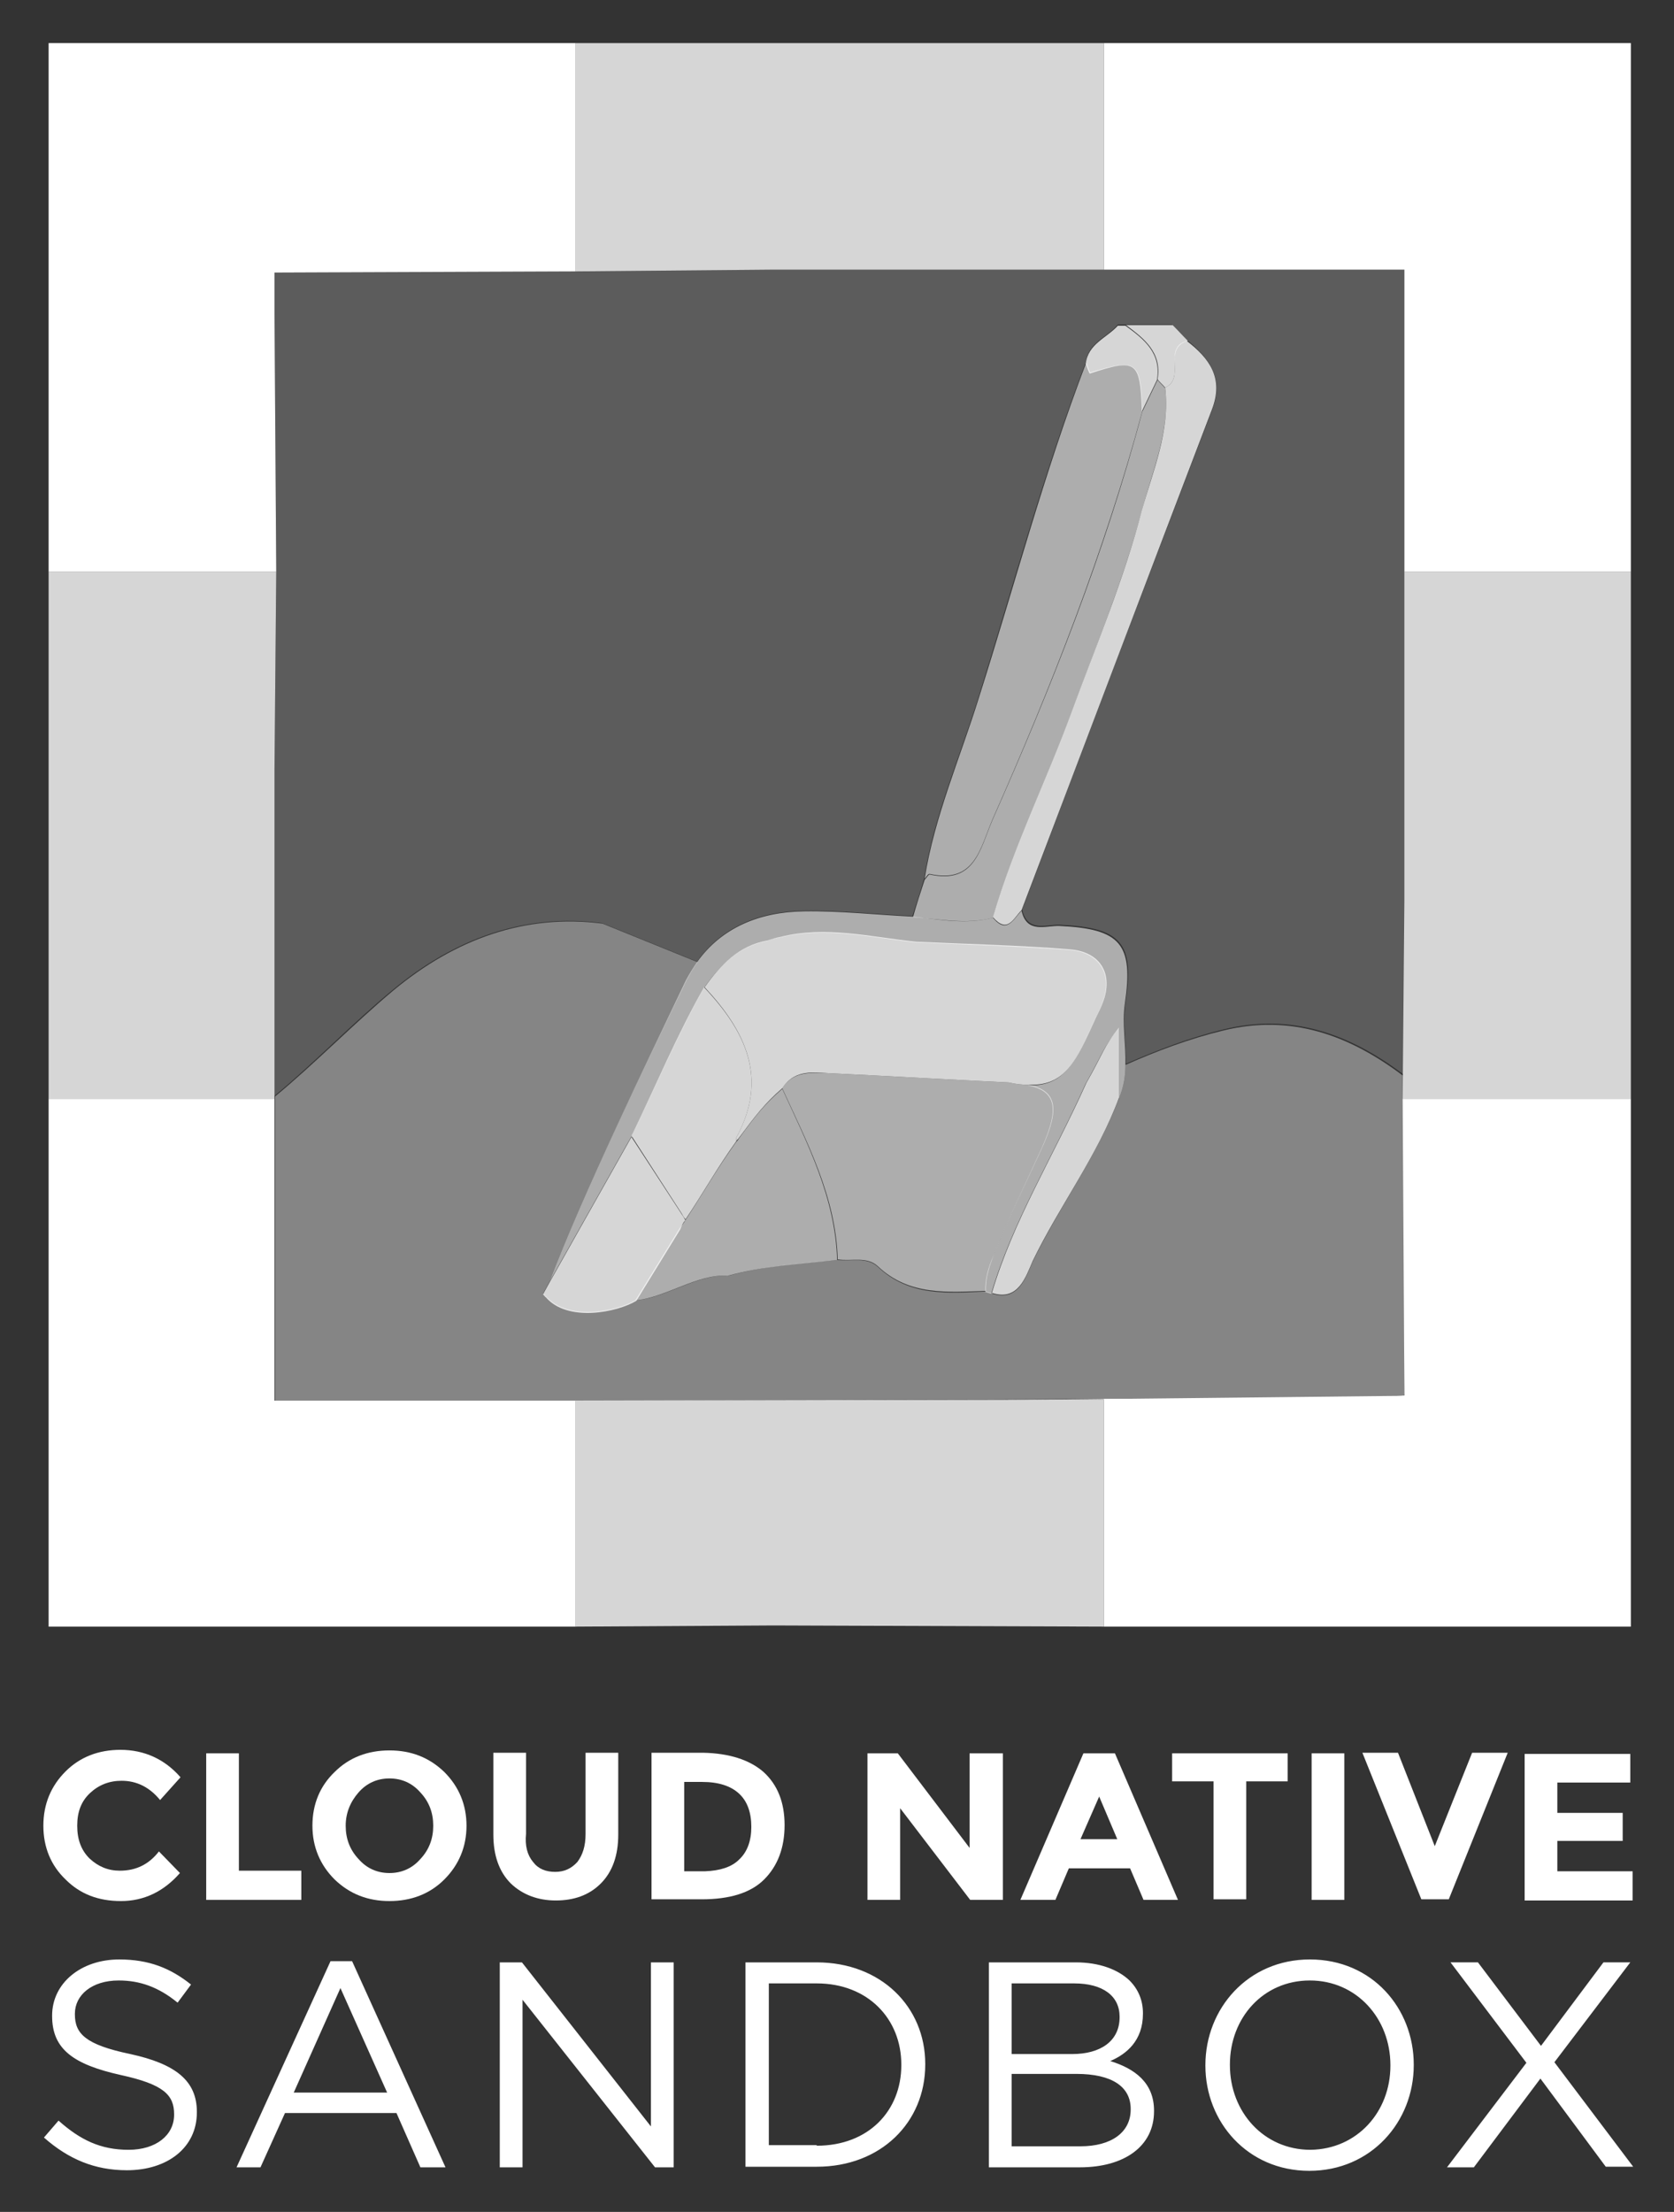 <svg xmlns="http://www.w3.org/2000/svg" role="img" viewBox="0.47 1.22 286.82 378.82"><rect x="0.47" y="1.22" width="286.82" height="378.82" fill="#333333" stroke="none"/><style>svg {enable-background:new 0 0 288 387.2}</style><style>.st18{fill:#fff}.st25,.st26{opacity:.8;fill:#fff}.st26{opacity:.6}</style><path id="XMLID_207_" d="M21 321.6c2.8 0 5-1.1 6.7-3.3l3.6 3.7c-2.8 3.2-6.2 4.8-10.1 4.8-3.9 0-7-1.2-9.5-3.7-2.5-2.4-3.8-5.5-3.8-9.2 0-3.7 1.3-6.8 3.8-9.3 2.5-2.5 5.7-3.7 9.4-3.7 4.1 0 7.6 1.6 10.3 4.7l-3.5 3.9c-1.8-2.2-4-3.3-6.6-3.3-2.1 0-3.9.7-5.4 2.1-1.5 1.4-2.2 3.2-2.2 5.6s.7 4.2 2.1 5.6c1.5 1.4 3.2 2.1 5.2 2.1z" class="st18"/><path id="XMLID_205_" d="M35.8 326.6v-25.1h5.6v20.1h10.7v5H35.8z" class="st18"/><path id="XMLID_157_" d="M76.6 323.1c-2.5 2.5-5.7 3.7-9.4 3.7s-6.8-1.2-9.4-3.7c-2.5-2.5-3.8-5.6-3.8-9.2 0-3.7 1.3-6.8 3.8-9.2 2.5-2.5 5.7-3.7 9.4-3.7s6.8 1.2 9.4 3.7c2.5 2.5 3.8 5.6 3.8 9.2 0 3.6-1.3 6.7-3.8 9.2zm-1.9-9.2c0-2.2-.7-4.1-2.2-5.7-1.4-1.6-3.2-2.4-5.3-2.4-2.1 0-3.9.8-5.3 2.4-1.4 1.6-2.2 3.5-2.2 5.7s.7 4.1 2.2 5.7c1.4 1.6 3.2 2.4 5.3 2.4 2.1 0 3.9-.8 5.3-2.4 1.5-1.6 2.2-3.5 2.2-5.7z" class="st18"/><path id="XMLID_155_" d="M91.8 320.1c.9 1.2 2.2 1.7 3.8 1.7 1.6 0 2.8-.6 3.8-1.7.9-1.2 1.4-2.7 1.4-4.8v-13.9h5.6v14c0 3.6-1 6.4-3 8.4s-4.6 2.9-7.7 2.9c-3.1 0-5.7-1-7.7-2.9-2-2-3-4.8-3-8.4v-14h5.6v13.9c-.2 2 .2 3.6 1.2 4.8z" class="st18"/><path id="XMLID_151_" d="M131.3 304.7c2.4 2.2 3.6 5.2 3.6 9.1s-1.2 7-3.5 9.3c-2.3 2.3-5.9 3.4-10.7 3.4h-8.6v-25.1h8.9c4.4.1 7.9 1.2 10.3 3.3zm-4.2 15c1.4-1.3 2.1-3.2 2.1-5.6 0-2.5-.7-4.4-2.1-5.7-1.4-1.3-3.5-2-6.3-2h-3.1v15.3h3.6c2.5-.1 4.5-.7 5.8-2z" class="st18"/><path id="XMLID_103_" d="M166.7 301.5h5.6v25.1h-5.6l-12-15.7v15.7h-5.6v-25.1h5.2l12.3 16.2v-16.2z" class="st18"/><path id="XMLID_100_" d="M196.4 326.6l-2.3-5.4h-10.5l-2.3 5.4h-6l10.8-25.1h5.4l10.8 25.1h-5.9zm-7.6-17.7l-3.2 7.3h6.3l-3.1-7.3z" class="st18"/><path id="XMLID_98_" d="M214 306.3v20.2h-5.6v-20.2h-7.1v-4.8h19.8v4.8H214z" class="st18"/><path id="XMLID_96_" d="M225.2 301.5h5.6v25.1h-5.6v-25.1z" class="st18"/><path id="XMLID_94_" d="M246.3 317.4l6.4-16h6.1l-10.1 25.1H244l-10.1-25.1h6.1l6.3 16z" class="st18"/><path id="XMLID_12_" d="M279.8 301.5v5h-12.5v5.2h11.2v4.8h-11.2v5.2h12.9v5h-18.5v-25.1h18.1z" class="st18"/><path d="M8 367.3l2.5-2.9c3.7 3.3 7.2 5 12 5 4.7 0 7.8-2.5 7.8-6v-.1c0-3.3-1.8-5.1-9.1-6.7-8.1-1.8-11.8-4.4-11.8-10.1v-.1c0-5.5 4.9-9.6 11.5-9.6 5.1 0 8.8 1.5 12.3 4.3l-2.3 3.1c-3.3-2.7-6.5-3.8-10.1-3.8-4.6 0-7.5 2.5-7.5 5.7v.1c0 3.3 1.8 5.2 9.5 6.8 7.8 1.7 11.4 4.6 11.4 9.9v.1c0 6-5 9.9-12 9.9-5.5 0-10-1.9-14.2-5.6zm49.1-30.2h3.7l16 35.3h-4.3l-4.1-9.3H49.3l-4.2 9.3H41l16.1-35.3zm9.7 22.5l-8-17.9-8 17.9h16zm19.4-22.3h3.7l22.1 28.1v-28.1h3.9v35.1h-3.2L90 343.7v28.7h-3.9v-35.1zm42 0h12.2c11 0 18.6 7.6 18.6 17.4v.1c0 9.9-7.6 17.5-18.6 17.5h-12.2v-35zm12.2 31.4c8.9 0 14.5-6 14.5-13.8v-.1c0-7.8-5.7-13.9-14.5-13.9h-8.2v27.7h8.2zm29.5-31.4h14.9c4 0 7.2 1.2 9.2 3.1 1.5 1.5 2.3 3.4 2.3 5.6v.1c0 4.6-2.8 6.9-5.6 8.1 4.2 1.3 7.5 3.7 7.5 8.5v.1c0 6-5.1 9.6-12.7 9.6h-15.6v-35.1zm14.3 15.7c4.8 0 8.1-2.2 8.1-6.3v-.1c0-3.5-2.8-5.7-7.8-5.7h-10.7V353h10.4zm1.4 15.8c5.3 0 8.6-2.4 8.6-6.3v-.1c0-3.8-3.2-6-9.3-6h-11.1v12.4h11.8zM207 355v-.1c0-9.7 7.3-18.1 17.9-18.1 10.7 0 17.8 8.4 17.8 18v.1c0 9.7-7.3 18.1-17.9 18.1-10.6 0-17.8-8.4-17.8-18zm31.7 0v-.1c0-8-5.8-14.5-13.8-14.5s-13.7 6.4-13.7 14.4v.1c0 8 5.8 14.5 13.8 14.5 8-.1 13.7-6.5 13.7-14.4zm23.3-.5l-13-17.2h4.7l10.8 14.3 10.7-14.3h4.6l-13 17.1 13.5 17.9h-4.7l-11.2-15.1-11.4 15.2h-4.6l13.6-17.9z" class="st18"/><path d="M47.5 47.9v6.9-6.9zm60.8 193.2z" class="st18"/><path fill="#fff" d="M99.1 47.7l-51.6.2v6.9l.3 44.3-.3 33.9v55.9c6.9-5.7 13.3-12.4 20.2-18.1 10.7-8.9 22.7-13.2 35.9-11.5l16.3 6.6c4.2-5.9 10.7-8.6 18.3-8.7 6.2-.1 12.4.6 18.6.9.7-2.1 1.4-4.3 2-6.4 1.7-10.8 6.1-20.7 9.3-31 6-19.2 11.2-38.6 18.4-57.4.4-3.4 3.7-4.3 5.5-6.5h9.3c.9.9 1.7 1.8 2.6 2.7 3.8 3.1 6.3 6.5 4.3 11.8-10.9 28.5-21.8 57.1-32.6 85.7.9 4 4.2 2.5 6.5 2.6 10.5.5 12.8 3.1 11.2 13.3-.5 3.5.1 7 .1 10.5 5.5-2.4 11-4.5 16.8-5.9 11.5-2.8 21.4.7 30.7 7.7l.3-29.9V47.4H133l-33.9.3z" opacity=".2"/><path d="M196.1 71.6c0-.1.1-.1.1-.2 0 0-.1-.1-.1-.2v.4zm-78.2 138.6c0-.1 0-.1 0 0 0-.1 0-.1 0 0 0-.1 0-.1 0 0z" class="st18"/><path fill="#fff" d="M241.1 240.7v-.6.6zm-51.5.1c21.8 0 29.2 16.2 51 16.2 1.1 0-.4-16.8.5-16.9v-50.4l-.3-.3v-4c-9.3-7-19.2-10.5-30.7-7.7-5.8 1.4-11.4 3.5-16.8 5.9 0 1.9-.3 3.8-1.1 5.7-3.8 10-10.2 18.5-14.8 28-1.2 2.8-2.5 6.8-6.8 5.5h-.1l-.1-.1c-.3-.1-.7-.2-1-.3-6.5.3-13.1.9-18.5-4.2-1.9-1.8-4.6-.9-6.9-1.2-6.3.6-12.6 1-18.7 2.7-5.1-.4-10.8 3.8-15.8 4.2v-.1c-3.3 2-11.7 3.7-15.5-.6h-.2v-.1l-.3-.3 1.1-2c5.6-14.9 17.1-38.5 23.5-51.7.6-1.1 1.2-2.2 1.9-3.1l-16.3-6.6c-13.2-1.7-25.2 2.6-35.9 11.5-6.9 5.8-13.3 12.4-20.2 18.1v52.2h4.6c.4-.2-6.2 4.9-5.8 4.6 18.5 0 34.3-4.6 52.8-4.6" opacity=".4"/><path d="M172.3 241l17.3-.1 51.6-.1v-.6c-.9.1-1.9.1-3 .1M93.7 223.1h.2l-.2-.2c.1.2.1.2 0 .2zm76.8-.3s.1 0 0 0c0-.1 0-.1-.1-.1l.1.1z" class="st18"/><path d="M196.1 71.3c0 .1.1.1.1.2.8-1.7 1.7-3.5 2.5-5.2.8-4.6-2.2-7-5.4-9.3H192c-1.9 2.1-5.1 3.1-5.5 6.5.2.6.6 1.7.7 1.7 7.9-2.6 8.6-2.2 8.9 6.1z" class="st25"/><path d="M198.8 66.2c.4.5.9.9 1.3 1.4 3.6-1.6-.5-6.8 3.9-8-.9-.9-1.7-1.8-2.6-2.7h-8c3.1 2.3 6.2 4.7 5.4 9.3z" class="st25"/><path d="M159.8 150.9c7.7 1.7 8.6-4.4 10.7-9.3 10.1-22.8 19.2-45.9 25.7-70v-.3c-.3-8.3-1-8.7-8.9-6.3-.1 0-.5-1.1-.7-1.7-7.2 18.8-12.3 38.2-18.4 57.4-3.2 10.3-7.6 20.3-9.3 31 .3-.3.6-.9.9-.8zm-65.2 69.9l14.2-25.2c4.1-8.5 7.8-17.2 12.3-25.2 2.7-3.8 5.9-7.1 10.7-8 .8-.3 1.5-.5 2.2-.6 7.8-2 15.6 0 23.3.8 8.8.4 17.6.7 26.3 1.3 5.4.4 7.6 4.3 5.7 9.2-.3.8-.7 1.6-1.1 2.4-3.5 7.7-5.3 11.8-11.6 11.6 4.9 1 5.3 4 2.5 10.4-2.8 6.2-5.9 12.4-8.4 18.7-.9 2.1-1.5 4.1-1.4 6.3.3.1.7.2 1 .3 3.7-12.5 10.4-23.1 16.2-36 2.8-4.9 3-6.3 5.7-9.5v12c.8-1.9 1.1-3.8 1.1-5.7.1-3.5-.6-7.1-.1-10.5 1.5-10.2-.7-12.8-11.2-13.3-2.3-.1-5.6 1.4-6.5-2.6-1.4 1.4-2.5 4.1-4.9 1.2-4.6 1.2-9.2.3-13.8-.2-6.2-.3-12.4-1-18.6-.9-7.6.1-14.1 2.8-18.3 8.7-.7 1-1.3 2-1.9 3.1-6.3 13.2-17.8 36.8-23.4 51.7z" class="st26"/><path d="M170.6 158.4c3.5-12 9.1-23.2 13.4-34.9 4.2-11.5 8.9-22.8 12.1-34.7 1.8-7 4.9-13.7 4-21.1-.4-.5-.9-.9-1.3-1.4-.8 1.7-1.7 3.5-2.5 5.2 0 .1-.1.1-.1.2-6.4 24.1-15.6 47.2-25.7 70-2.1 4.9-3 11-10.7 9.3-.2-.1-.6.6-.9.9-.7 2.1-1.4 4.3-2 6.4 4.5.3 9.1 1.3 13.7.1z" class="st26"/><path d="M117.9 210.2c0-.1 0-.1 0 0-.2-.4-.4-.7-.6-1l-8.6-13.2c.1-.1.1-.2.1-.3l-14.2 25.2-1.1 2 .3.3c0 .1.1.1.2.2 3.7 4.3 12.2 2.6 15.5.6l7.5-12.2c.3-.7.5-1.2.9-1.6zm82.2-142.6c.9 7.5-2.1 14.2-4 21.1-3.1 11.9-7.9 23.2-12.1 34.7-4.3 11.7-9.9 22.9-13.4 34.9 2.5 2.9 3.5.2 4.9-1.2 10.9-28.6 21.7-57.2 32.6-85.7 2.1-5.4-.4-8.8-4.3-11.8-4.2 1.2-.1 6.4-3.7 8zm-13.5 119.1c-5.8 12.9-12.5 23.5-16.2 36h.2c4.3 1.3 5.6-2.7 6.8-5.5 4.6-9.5 11.1-18 14.8-28v-12c-2.6 3.2-2.8 4.6-5.6 9.5z" class="st25"/><path d="M179.2 197.4c2.8-6.3 2.4-9.4-2.5-10.4-1 0-2.1-.1-3.4-.4-10.4-.5-20.7-1.1-31.1-1.6-2.9-.1-5.9-.3-7.7 2.6 4.3 9.4 9.2 18.6 9.5 29.3 2.3.4 5-.6 6.9 1.2 5.4 5.1 12 4.4 18.5 4.2-.1-2.2.6-4.2 1.4-6.3 2.5-6.3 5.6-12.4 8.4-18.6z" class="st26"/><path d="M126.6 196.1v.6c.1-.2.2-.3.4-.5 2.9-3.9 4.5-6 7.5-8.6 1.9-3 4.8-2.8 7.7-2.6 10.4.5 20.7 1.1 31.1 1.6 1.3.3 2.4.4 3.4.4 6.3.2 8.1-3.9 11.6-11.6.4-.8.8-1.6 1.1-2.4 1.9-4.9-.3-8.8-5.7-9.2-8.8-.7-17.6-.9-26.3-1.3-7.8-.8-15.5-2.8-23.3-.8-.6.1-1.3.3-2.2.6-4.9.9-8 4.2-10.7 8 7 7.5 11 15.6 5.4 25.8z" class="st25"/><path d="M117.3 209.1c.2.4.4.7.6.9v.1c3.2-4.8 5.4-8.8 8.7-13.4v-.6c5.6-10.2 1.6-18.3-5.5-25.8-4.6 8.1-8.2 16.7-12.3 25.2-.1.1-.1.2-.1.3l8.6 13.3z" class="st25"/><path d="M134.5 187.7c-3 2.6-4.6 4.6-7.5 8.6-.1.2-.2.3-.4.5-3.3 4.6-5.5 8.5-8.7 13.4-.3.5-.6.9-1 1.4l-7.5 12.2v.1c5-.4 10.7-4.6 15.8-4.2 6.1-1.7 12.5-2 18.7-2.7-.3-10.7-5.1-19.9-9.4-29.3z" class="st26"/><path d="M99.1 241.1H47.5v-51.7H8.8v90.4h90.3zm141.7-51.7l.3 50.7v.6l-51.5.1v39h90.3v-90.4h-39.1zM47.5 54.8v-6.9l51.6-.2V8.6H8.8v90.5h39zM189.6 8.6v38.8h51.5v51.7h38.8V8.6z" class="st18"/><path d="M133 47.4h56.6V8.6H99.1v39.1zm107.8 142h39.1V99.1h-38.8v56.4M47.5 188.9V133l.3-33.9h-39v90.3h38.7zm85.5 90.7l56.6.2v-38.9l-90.5.2v38.7z" class="st25"/></svg>